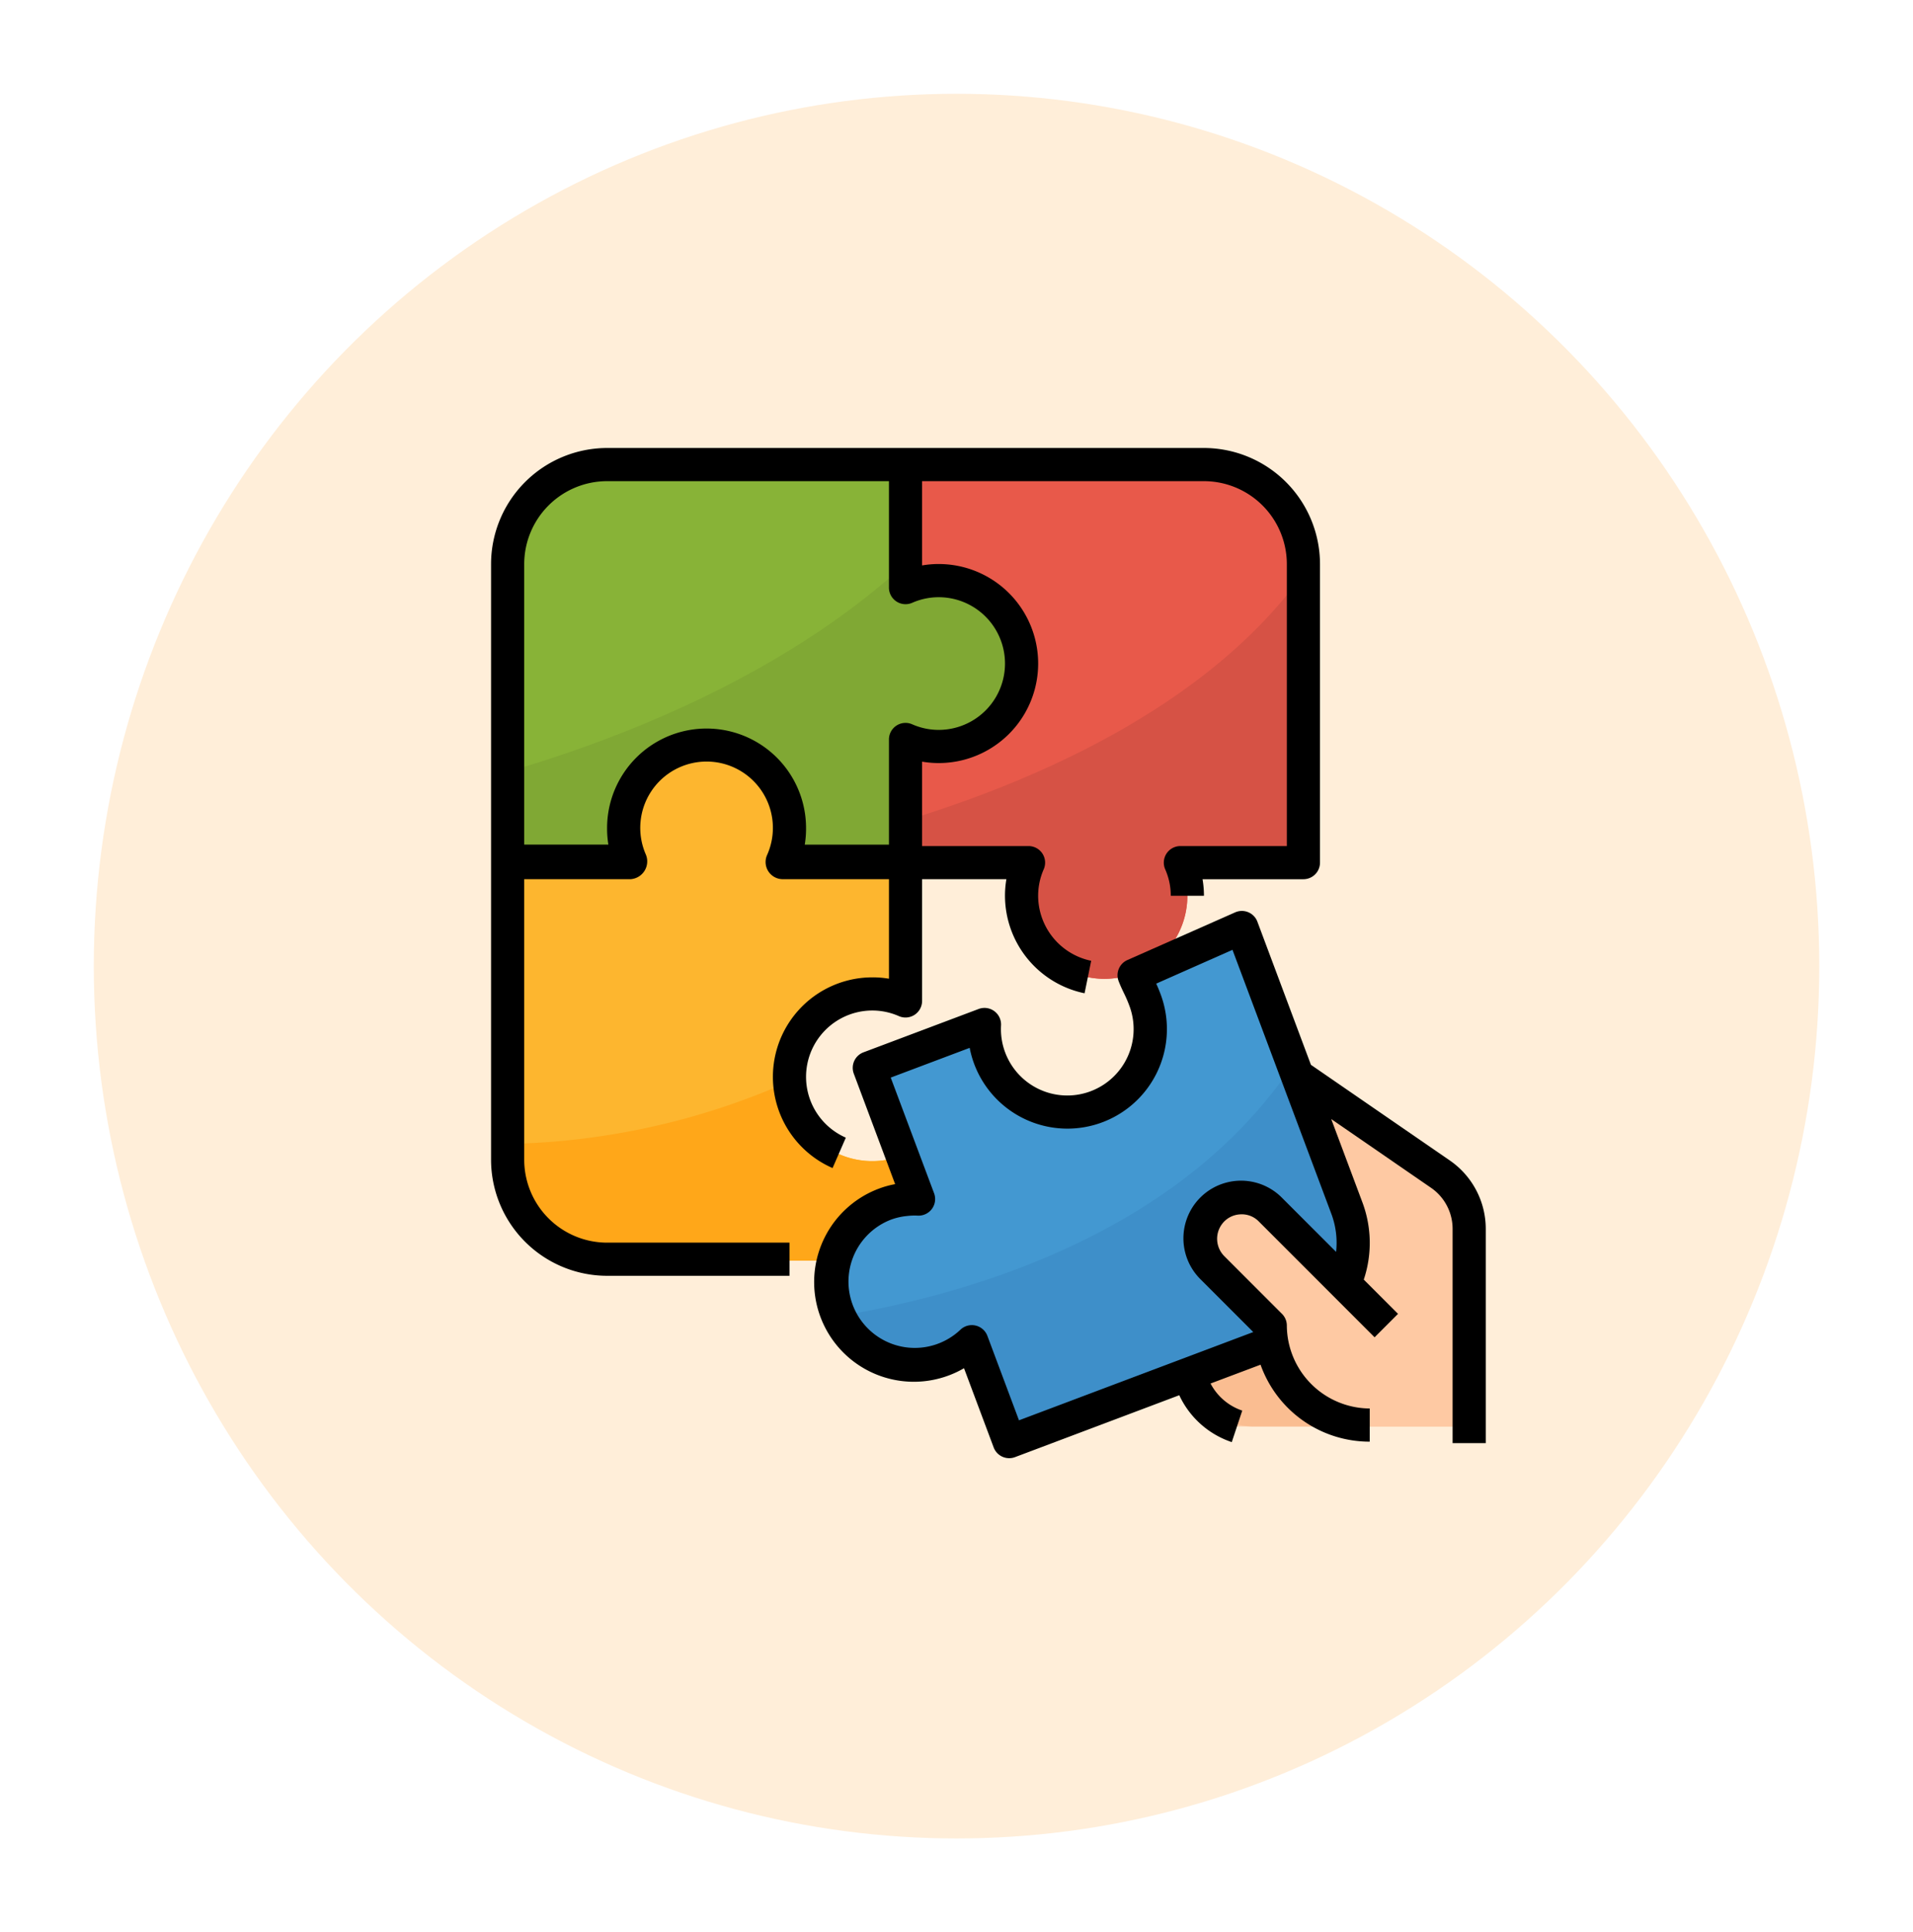 <svg xmlns="http://www.w3.org/2000/svg" xmlns:xlink="http://www.w3.org/1999/xlink" width="183.639" height="185.423" viewBox="0 0 183.639 185.423">
  <defs>
    <filter id="Elipse_7683" x="0" y="0" width="183.639" height="185.423" filterUnits="userSpaceOnUse">
      <feOffset dy="3" input="SourceAlpha"/>
      <feGaussianBlur stdDeviation="3" result="blur"/>
      <feFlood flood-opacity="0.161"/>
      <feComposite operator="in" in2="blur"/>
      <feComposite in="SourceGraphic"/>
    </filter>
    <clipPath id="clip-path">
      <rect id="Rectángulo_305743" data-name="Rectángulo 305743" width="119" height="105" transform="translate(275 911)" fill="#fff" stroke="#707070" stroke-width="1"/>
    </clipPath>
  </defs>
  <g id="Grupo_953309" data-name="Grupo 953309" transform="translate(-874.616 -871.009)">
    <g transform="matrix(1, 0, 0, 1, 874.62, 871.01)" filter="url(#Elipse_7683)">
      <ellipse id="Elipse_7683-2" data-name="Elipse 7683" cx="82.819" cy="83.712" rx="82.819" ry="83.712" transform="translate(9 6)" fill="#ffeed9"/>
    </g>
    <g id="Enmascarar_grupo_57" data-name="Enmascarar grupo 57" transform="translate(635 -2)" clip-path="url(#clip-path)">
      <g id="rompecabezas" transform="translate(282.912 916)">
        <path id="Trazado_626677" data-name="Trazado 626677" d="M383.921,352.822V333.856a6.368,6.368,0,0,0-2.715-5.215l-11.966-8.378a4.774,4.774,0,0,0-2.739-.863h-9.635l.159,27.231a6.647,6.647,0,0,0,4.615,6.191h22.281Z" transform="translate(-286.18 -258.924)" fill="#fec9a3"/>
        <path id="Trazado_626678" data-name="Trazado 626678" d="M374.372,441.4h-11.14a6.366,6.366,0,0,1-6.366-6.366V428.67h11.14Z" transform="translate(-286.18 -347.504)" fill="#fabd91"/>
        <path id="Trazado_626679" data-name="Trazado 626679" d="M53.627,19.545a7.938,7.938,0,0,0-3.183.672V8.405H21.8a9.548,9.548,0,0,0-9.549,9.549V46.6H24.06a7.957,7.957,0,1,1,14.572,0H50.444V34.79a7.957,7.957,0,1,0,3.183-15.245Z" transform="translate(-6.814 -6.814)" fill="#88b337"/>
        <path id="Trazado_626680" data-name="Trazado 626680" d="M252.164,17.954a9.548,9.548,0,0,0-9.549-9.549H213.968V20.217a7.957,7.957,0,1,1,0,14.572V46.6h11.812a7.957,7.957,0,1,0,14.572,0h11.812V17.954Z" transform="translate(-170.337 -6.814)" fill="#e8594a"/>
        <path id="Trazado_626681" data-name="Trazado 626681" d="M252.171,63.636c-9.1,12.656-25.52,19.844-38.2,23.713v4.025h11.812a7.957,7.957,0,1,0,14.572,0h11.812V63.636Z" transform="translate(-170.345 -51.587)" fill="#d65245"/>
        <path id="Trazado_626682" data-name="Trazado 626682" d="M47.261,175.092a7.938,7.938,0,0,1,3.183.672v-13.4H38.632a7.957,7.957,0,1,0-14.572,0H12.248v28.647a9.548,9.548,0,0,0,9.549,9.549H50.444V190.337a7.957,7.957,0,1,1-3.183-15.245Z" transform="translate(-6.814 -122.573)" fill="#fdb62f"/>
        <path id="Trazado_626683" data-name="Trazado 626683" d="M12.248,328.572a9.548,9.548,0,0,0,9.549,9.549H50.444V327.9a7.922,7.922,0,0,1-11.112-7,69.608,69.608,0,0,1-27.084,6.024Z" transform="translate(-6.814 -260.138)" fill="#ffa719"/>
        <path id="Trazado_626684" data-name="Trazado 626684" d="M226.072,270.65,216,243.754l-11.059,4.165a7.967,7.967,0,1,1-13.641,5.139l-11.058,4.165,4.711,12.587a7.881,7.881,0,0,0-3.215.49,7.98,7.98,0,0,0,5.594,14.946,7.892,7.892,0,0,0,2.745-1.754l3.59,9.6,26.82-10.1A9.586,9.586,0,0,0,226.072,270.65Z" transform="translate(-140.084 -197.601)" fill="#4398d1"/>
        <path id="Trazado_626685" data-name="Trazado 626685" d="M223.483,312.551c-10.981,16.424-31.567,22.16-43.624,24.135a7.9,7.9,0,0,0,12.826,2.577l3.59,9.6,26.82-10.1a9.588,9.588,0,0,0,5.581-12.334Z" transform="translate(-142.688 -253.371)" fill="#3e8fc9"/>
        <path id="Trazado_626686" data-name="Trazado 626686" d="M53.627,60.231a7.938,7.938,0,0,0-3.183.672V58.593c-11.917,10.97-28.063,17.029-38.2,19.981v8.712H24.06a7.957,7.957,0,1,1,14.572,0H50.444V75.476a7.957,7.957,0,1,0,3.183-15.245Z" transform="translate(-6.814 -47.499)" fill="#80a834"/>
        <path id="Trazado_626687" data-name="Trazado 626687" d="M370.135,381.736a3.939,3.939,0,1,0-5.626,5.515c.019.019.037.038.056.056l5.542,5.542a9.548,9.548,0,0,0,9.549,9.549H389.2v-1.591Z" transform="translate(-291.463 -308.498)" fill="#fec9a3"/>
        <path id="Trazado_626688" data-name="Trazado 626688" d="M40.447,50.8a9.549,9.549,0,0,0-3.82,18.3L37.9,66.182a6.366,6.366,0,0,1,2.546-12.2,6.294,6.294,0,0,1,2.546.538,1.591,1.591,0,0,0,2.228-1.458V41.379h8.093a9.358,9.358,0,0,0-.135,1.591,9.576,9.576,0,0,0,7.639,9.358l.637-3.118a6.387,6.387,0,0,1-5.093-6.24,6.294,6.294,0,0,1,.538-2.546A1.591,1.591,0,0,0,55.442,38.2H45.221V30.1a9.358,9.358,0,0,0,1.591.135,9.549,9.549,0,1,0,0-19.1h0a9.355,9.355,0,0,0-1.591.135V3.183H72.277a7.966,7.966,0,0,1,7.957,7.957V38.2H70.014a1.593,1.593,0,0,0-1.458,2.228,6.294,6.294,0,0,1,.538,2.546h3.183a9.354,9.354,0,0,0-.135-1.591h9.684a1.592,1.592,0,0,0,1.591-1.591V11.14A11.154,11.154,0,0,0,72.277,0H14.983A11.155,11.155,0,0,0,3.843,11.14V68.3a11.155,11.155,0,0,0,11.14,11.14H32.49V76.259H14.983A7.966,7.966,0,0,1,7.026,68.3V41.379H17.247a1.713,1.713,0,0,0,1.583-1.833,1.685,1.685,0,0,0-.126-.528,6.366,6.366,0,1,1,11.656,0,1.649,1.649,0,0,0,1.458,2.362H42.039V50.93A9.166,9.166,0,0,0,40.447,50.8ZM14.983,3.183H42.039V13.4a1.593,1.593,0,0,0,2.228,1.458,6.294,6.294,0,0,1,2.546-.538,6.366,6.366,0,1,1,0,12.732,6.294,6.294,0,0,1-2.546-.538,1.591,1.591,0,0,0-2.228,1.458V38.064H33.957a9.353,9.353,0,0,0,.124-1.459v-.132a9.549,9.549,0,1,0-19.1,0V36.6a9.332,9.332,0,0,0,.124,1.459H7.026V11.14A7.967,7.967,0,0,1,14.983,3.183Z" transform="translate(0)"/>
        <path id="Trazado_626689" data-name="Trazado 626689" d="M228.718,258.611l-13.38-9.213-5.139-13.73a1.59,1.59,0,0,0-2.047-.936c-.03.011-.059.022-.087.035l-10.345,4.575a1.593,1.593,0,0,0-.844,2.024c.172.446.333.783.5,1.133a12.184,12.184,0,0,1,.521,1.2,6.369,6.369,0,1,1-12.308,1.913,1.592,1.592,0,0,0-2.152-1.572L172.383,248.2a1.591,1.591,0,0,0-.929,2.048l3.969,10.6a8.941,8.941,0,0,0-1.544.427,9.57,9.57,0,1,0,8.156,17.238l2.846,7.6a1.593,1.593,0,0,0,2.048.933h0l15.769-5.941a8.547,8.547,0,0,0,5.04,4.5l1.006-3.024a5.37,5.37,0,0,1-3.043-2.6l4.8-1.806a11.106,11.106,0,0,0,10.48,7.386v-3.183a8.008,8.008,0,0,1-7.957-7.957,1.588,1.588,0,0,0-.466-1.125l-5.542-5.542a2.36,2.36,0,0,1-.218-3.07,2.318,2.318,0,0,1,1.711-.933,2.278,2.278,0,0,1,1.827.683l11.112,11.112,2.25-2.25-3.288-3.288a11.1,11.1,0,0,0-.142-7.44l-2.983-7.966,9.617,6.622a4.783,4.783,0,0,1,2.035,3.912V285.7h3.183V265.138A7.974,7.974,0,0,0,228.718,258.611Zm-10.965,8.739-5.166-5.164a5.53,5.53,0,1,0-7.919,7.722c.032.034.065.067.1.1l5.034,5.034-22.491,8.471-3.033-8.105a1.592,1.592,0,0,0-2.6-.579,6.366,6.366,0,1,1-6.665-10.568,6.14,6.14,0,0,1,1.574-.357,5.824,5.824,0,0,1,1-.034,1.591,1.591,0,0,0,1.574-2.147L175,250.624l7.579-2.854a9.552,9.552,0,1,0,18.313-5.185c-.146-.392-.279-.7-.406-.979l7.321-3.242,9.485,25.319A7.948,7.948,0,0,1,217.753,267.35Z" transform="translate(-132.79 -190.205)"/>
      </g>
    </g>
  </g>
</svg>
